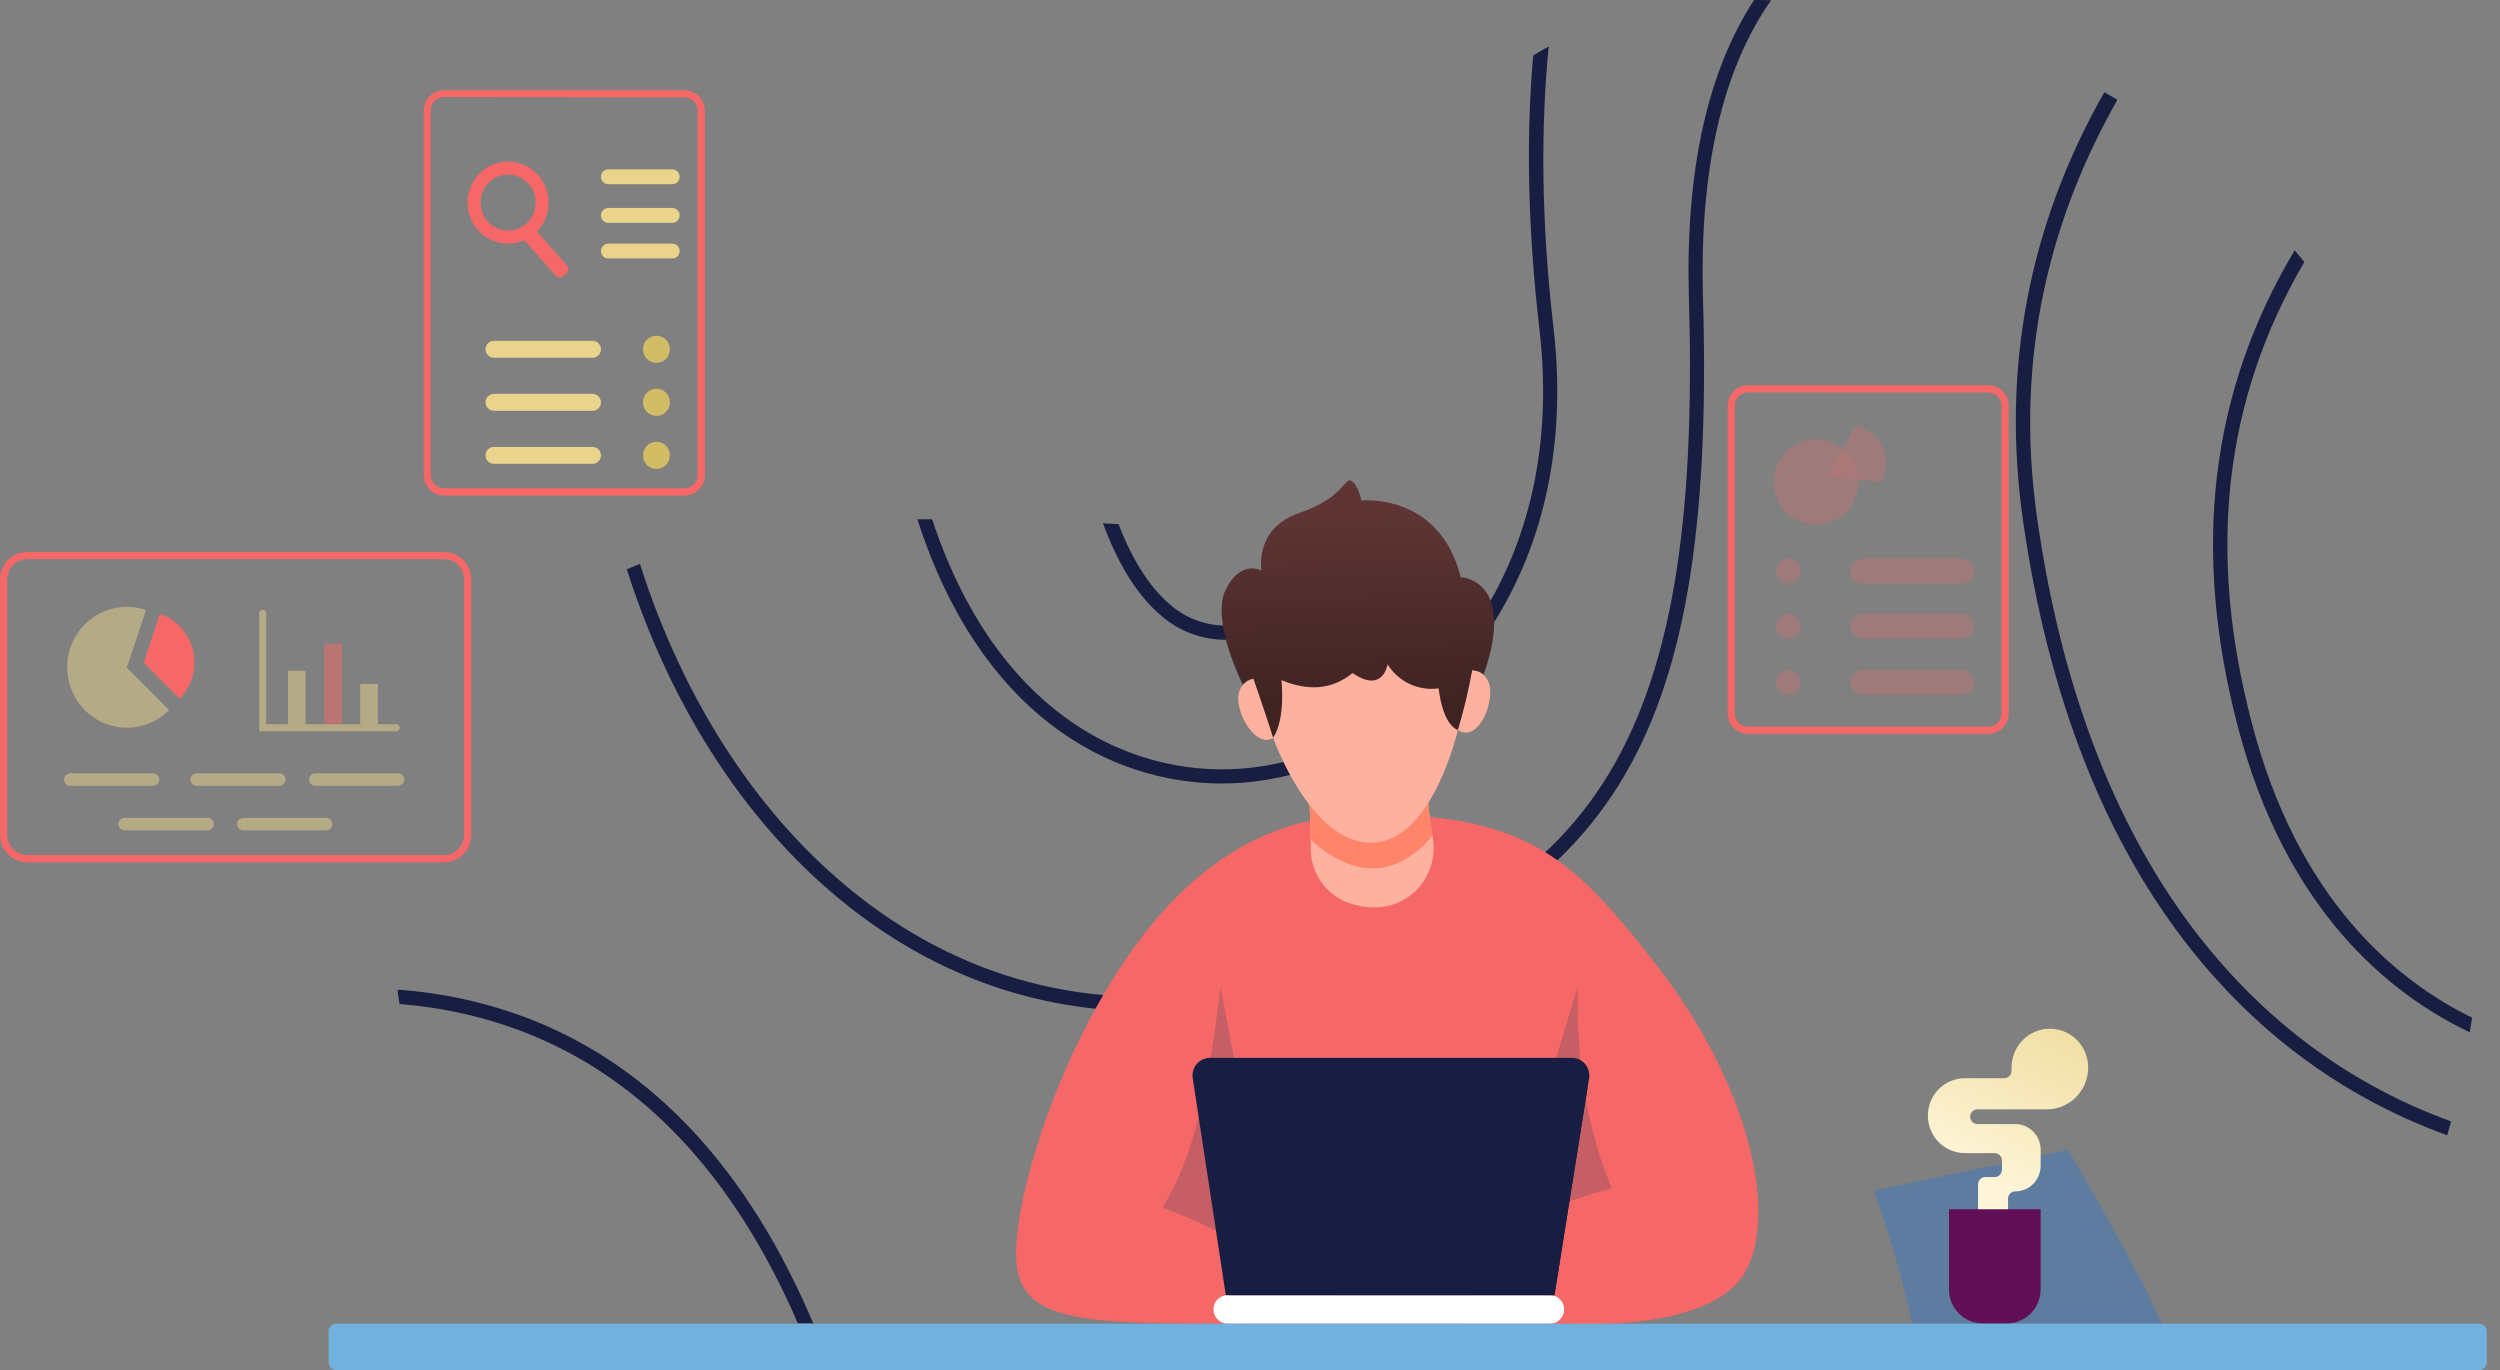 <svg width="177" height="97" viewBox="0 0 177 97" fill="none" xmlns="http://www.w3.org/2000/svg">
<rect x="0" y="0" width="177" height="97" fill="#808080" stroke="none"/>
<path d="M173.535 79.395C173.445 79.728 173.355 80.057 173.265 80.38C171.282 79.662 169.357 78.79 167.507 77.771C158.373 72.753 146.741 61.574 143.22 36.788C141.705 26.104 143.639 15.927 148.985 6.532C149.295 6.702 149.605 6.88 149.915 7.062C145.226 15.303 142.588 25.153 144.222 36.643C147.683 60.987 159.033 71.951 167.947 76.858C169.741 77.85 171.61 78.698 173.535 79.395Z" fill="#171E41"/>
<path d="M175.024 72.053C174.975 72.402 174.919 72.75 174.86 73.088C169.092 70.347 161.818 64.383 158.434 51.435C155.158 38.891 156.462 27.768 162.463 17.718C162.695 17.99 162.921 18.27 163.145 18.552C157.451 28.289 156.239 39.057 159.425 51.165C162.639 63.565 169.51 69.35 175.024 72.053Z" fill="#171E41"/>
<path d="M120.573 21.164C121.057 37.631 119.216 48.243 114.567 55.637C109.71 63.383 101.609 68.065 88.3 70.815C85.887 71.325 83.429 71.584 80.964 71.59C73.473 71.59 66.416 69.119 60.233 64.293C53.039 58.673 47.526 50.209 44.377 40.303C44.687 40.171 44.997 40.042 45.307 39.923C48.406 49.663 53.796 57.986 60.85 63.493C68.775 69.689 78.206 71.878 88.102 69.831C112.856 64.706 120.502 52.897 119.575 21.192C119.309 12.196 120.862 5.096 124.19 0C124.584 0 124.984 -7.65183e-07 125.39 0.019C121.925 4.97 120.307 12.058 120.573 21.164Z" fill="#171E41"/>
<path d="M89.686 55.207C88.637 55.383 87.576 55.471 86.512 55.471C78.531 55.471 69.392 50.576 64.947 36.765C65.294 36.765 65.645 36.765 65.995 36.765C70.895 51.592 81.401 55.581 89.522 54.223C100.49 52.404 111.04 40.977 108.998 23.378C108.121 15.83 108.068 9.385 108.551 3.935C108.905 3.706 109.274 3.49 109.649 3.283C109.103 8.834 109.085 15.447 109.993 23.259C112.103 41.472 101.104 53.31 89.686 55.207Z" fill="#171E41"/>
<path d="M96.334 36.565C95.97 38.408 95.212 40.149 94.111 41.664C92.58 43.696 90.429 44.897 87.721 45.236C87.402 45.276 87.081 45.295 86.76 45.295C85.072 45.295 83.442 44.677 82.17 43.555C80.363 42.018 79.046 39.635 78.088 37.054C78.457 37.076 78.819 37.089 79.185 37.104C80.075 39.387 81.252 41.454 82.814 42.78C83.463 43.355 84.226 43.783 85.052 44.034C85.878 44.285 86.748 44.354 87.603 44.235C90.039 43.922 91.96 42.862 93.327 41.059C94.245 39.788 94.896 38.341 95.24 36.806C95.624 36.737 95.971 36.656 96.334 36.565Z" fill="#171E41"/>
<path d="M57.58 93.701H56.492C52.013 83.331 45.561 76.416 37.276 73.139C34.396 72.013 31.367 71.322 28.288 71.088C28.233 70.749 28.183 70.414 28.143 70.069C31.401 70.293 34.608 71.012 37.654 72.201C46.292 75.623 52.987 82.845 57.58 93.701Z" fill="#171E41"/>
<path d="M146.424 81.408C146.424 81.408 151.461 89.91 153.202 94.033H135.45C134.741 90.725 133.809 87.47 132.66 84.29L146.424 81.408Z" fill="#5D7CA0"/>
<path d="M124.205 88.358C124.071 88.928 123.862 89.477 123.585 89.991C121.173 94.448 110.735 93.717 110.735 93.717H86.911C77.049 93.717 73.097 93.469 72.152 90.355C72.099 90.18 72.055 90.002 72.022 89.822C71.355 86.203 74.684 74.421 80.836 66.343C83.985 62.213 87.239 60.037 90.134 58.899C92.346 58.05 94.698 57.634 97.064 57.673C100.089 57.673 102.531 57.898 104.601 58.391C110.162 59.708 113.069 62.888 117.433 68.529C122.773 75.425 125.413 83.519 124.205 88.358Z" fill="#F56867"/>
<g style="mix-blend-mode:multiply" opacity="0.22">
<path d="M82.293 85.498C84.881 81.38 85.702 75.673 86.412 69.878L88.656 81.662H108.12L111.696 69.878C111.612 75.384 112.359 80.787 114.941 85.952C114.941 85.952 102.215 100.525 82.293 85.498Z" fill="#1F395E"/>
</g>
<path d="M88.203 93.72H86.91C77.049 93.72 73.097 93.472 72.152 90.358C71.637 87.909 72.291 85.341 75.251 84.566C79.853 83.362 87.912 88.1 87.912 88.1L88.203 93.72Z" fill="#F56867"/>
<path d="M124.204 88.358C124.07 88.928 123.862 89.477 123.584 89.991C121.173 94.448 110.734 93.717 110.734 93.717H103.668L104.567 87.658C104.567 87.658 117.103 81.785 121.594 83.616C123.792 84.513 124.464 86.373 124.204 88.358Z" fill="#F56867"/>
<path d="M104.608 58.394C104.397 61.216 103.241 66.387 97.601 66.387C91.656 66.387 90.398 61.301 90.141 58.902C92.353 58.053 94.705 57.637 97.071 57.676C100.096 57.676 102.538 57.902 104.608 58.394Z" fill="#F56867"/>
<path d="M109.743 93.717H86.91C86.645 93.717 86.392 93.61 86.204 93.421C86.017 93.232 85.912 92.975 85.912 92.707C85.912 92.439 86.017 92.182 86.204 91.993C86.392 91.804 86.645 91.697 86.91 91.697H109.743C109.874 91.697 110.004 91.723 110.125 91.774C110.246 91.825 110.356 91.899 110.448 91.993C110.541 92.087 110.615 92.198 110.665 92.321C110.715 92.443 110.741 92.574 110.741 92.707C110.741 92.84 110.715 92.971 110.665 93.093C110.615 93.216 110.541 93.327 110.448 93.421C110.356 93.515 110.246 93.589 110.125 93.64C110.004 93.691 109.874 93.717 109.743 93.717Z" fill="white"/>
<path d="M112.509 76.35L112.422 76.874L110.057 91.694H86.787L84.444 76.328C84.419 76.151 84.432 75.971 84.481 75.799C84.53 75.627 84.615 75.468 84.73 75.332C84.845 75.197 84.988 75.087 85.148 75.012C85.308 74.936 85.483 74.897 85.659 74.895H111.297C111.475 74.897 111.651 74.937 111.813 75.014C111.975 75.091 112.118 75.203 112.233 75.341C112.348 75.479 112.432 75.641 112.48 75.815C112.527 75.989 112.537 76.171 112.509 76.35Z" fill="#171E41"/>
<path d="M112.421 76.88L110.056 91.701H86.91L94.754 90.873C98.702 90.457 102.453 88.924 105.578 86.449C108.703 83.974 111.074 80.657 112.421 76.88Z" fill="#171E41"/>
<path d="M97.52 64.239H97.365C96.593 64.249 95.828 64.093 95.121 63.781C94.405 63.44 93.804 62.894 93.391 62.211C92.979 61.527 92.773 60.737 92.799 59.937C92.799 59.77 92.799 59.623 92.799 59.447C92.799 58.099 92.719 56.979 92.719 56.979V56.371L101.087 55.995C101.114 57.061 101.225 58.123 101.422 59.171C101.423 59.184 101.423 59.196 101.422 59.209C101.54 59.805 101.529 60.419 101.39 61.011C101.251 61.602 100.987 62.156 100.616 62.634C100.245 63.112 99.776 63.503 99.242 63.78C98.707 64.057 98.12 64.214 97.52 64.239Z" fill="#FEB19E"/>
<path d="M101.427 59.171C97.934 63.32 94.345 60.896 92.79 59.447C92.79 58.099 92.709 56.979 92.709 56.979V56.371L101.077 55.995C101.109 57.061 101.226 58.124 101.427 59.171Z" fill="#FF856A"/>
<path d="M90.144 52.25C90.144 52.25 92.744 59.664 97.08 59.664C101.416 59.664 103.217 51.68 103.217 51.68V44.737H89.812L90.144 52.25Z" fill="#FEB19E"/>
<path d="M88.749 48.067C88.749 48.067 87.472 48.303 87.689 49.786C87.906 51.269 89.239 53.069 90.32 52.122L88.749 48.067Z" fill="#FEB19E"/>
<path d="M104.23 47.447C104.23 47.447 105.526 47.503 105.51 49.014C105.495 50.526 104.416 52.48 103.217 51.689L104.23 47.447Z" fill="#FEB19E"/>
<path d="M104.229 47.446C103.979 48.878 103.64 50.291 103.215 51.68C103.215 51.68 102.19 51.47 101.855 48.735C101.155 48.834 100.442 48.726 99.801 48.425C99.16 48.124 98.619 47.643 98.241 47.039C98.241 47.039 97.909 49.143 95.762 47.647C94.333 48.829 92.644 48.952 90.728 48.152C90.728 48.152 91.038 50.912 90.136 52.229C90.136 52.229 89.805 51.137 88.742 48.045C88.593 48.059 88.45 48.105 88.321 48.18C88.192 48.255 88.081 48.358 87.995 48.481C87.995 48.481 85.698 43.934 86.78 41.748C87.862 39.563 89.315 40.4 89.315 40.4C89.315 40.4 88.776 37.411 91.977 36.323C95.179 35.235 95.179 33.755 95.678 34.05C96.177 34.345 96.385 35.439 96.385 35.439C96.385 35.439 101.917 34.849 103.414 40.867C103.414 40.867 107.409 40.996 105.038 47.766C105.044 47.788 104.889 47.509 104.229 47.446Z" fill="url(#paint0_linear)"/>
<path d="M175.522 93.717H23.808C23.509 93.717 23.266 93.963 23.266 94.266V96.451C23.266 96.754 23.509 97 23.808 97H175.522C175.822 97 176.065 96.754 176.065 96.451V94.266C176.065 93.963 175.822 93.717 175.522 93.717Z" fill="#70B2DD"/>
<path d="M137.989 85.611H144.476V91.293C144.476 91.929 144.226 92.539 143.782 92.989C143.337 93.439 142.734 93.692 142.105 93.692H140.357C139.728 93.692 139.125 93.439 138.681 92.989C138.236 92.539 137.986 91.929 137.986 91.293V85.611H137.989Z" fill="url(#paint1_linear)"/>
<path d="M140.049 85.61V83.857C140.049 83.789 140.062 83.721 140.088 83.658C140.114 83.595 140.152 83.538 140.2 83.489C140.248 83.441 140.304 83.403 140.367 83.376C140.429 83.35 140.496 83.337 140.564 83.337H141.221C141.288 83.337 141.356 83.324 141.418 83.298C141.481 83.272 141.538 83.234 141.586 83.186C141.634 83.137 141.673 83.08 141.699 83.016C141.725 82.953 141.738 82.885 141.738 82.816V82.161C141.738 82.092 141.725 82.024 141.699 81.961C141.673 81.898 141.634 81.84 141.586 81.792C141.538 81.743 141.481 81.705 141.418 81.679C141.356 81.653 141.288 81.64 141.221 81.64H139.113C138.769 81.64 138.428 81.572 138.11 81.438C137.792 81.305 137.503 81.109 137.26 80.863C137.017 80.617 136.824 80.324 136.693 80.002C136.561 79.68 136.494 79.336 136.494 78.987C136.494 78.285 136.77 77.611 137.261 77.114C137.752 76.617 138.418 76.338 139.113 76.338H141.902C142.039 76.338 142.17 76.283 142.266 76.185C142.363 76.087 142.417 75.955 142.417 75.817V75.576C142.418 74.847 142.704 74.15 143.213 73.635C143.722 73.121 144.412 72.832 145.132 72.832C145.851 72.832 146.541 73.121 147.05 73.635C147.558 74.15 147.844 74.848 147.844 75.576C147.844 75.965 147.769 76.351 147.621 76.711C147.474 77.071 147.258 77.398 146.986 77.674C146.714 77.95 146.39 78.168 146.034 78.317C145.678 78.466 145.297 78.543 144.912 78.542H140.003C139.935 78.542 139.868 78.555 139.806 78.582C139.743 78.608 139.687 78.646 139.639 78.695C139.591 78.743 139.553 78.8 139.527 78.863C139.501 78.927 139.488 78.994 139.488 79.063C139.488 79.131 139.501 79.199 139.527 79.262C139.553 79.325 139.591 79.382 139.639 79.431C139.687 79.479 139.743 79.517 139.806 79.543C139.868 79.57 139.935 79.583 140.003 79.583H142.687C143.162 79.584 143.618 79.776 143.953 80.116C144.289 80.457 144.478 80.918 144.478 81.399V82.534C144.478 82.772 144.432 83.008 144.342 83.229C144.253 83.449 144.121 83.649 143.954 83.818C143.788 83.986 143.59 84.12 143.373 84.212C143.155 84.303 142.922 84.35 142.687 84.35C142.619 84.349 142.551 84.362 142.489 84.388C142.426 84.415 142.369 84.453 142.321 84.501C142.273 84.549 142.234 84.607 142.208 84.67C142.182 84.734 142.169 84.802 142.169 84.87V85.61H140.049Z" fill="url(#paint2_linear)"/>
<path d="M140.78 51.957H123.755C123.375 51.956 123.01 51.803 122.742 51.531C122.473 51.259 122.321 50.89 122.32 50.505V28.73C122.32 28.344 122.471 27.975 122.741 27.703C123.01 27.431 123.375 27.278 123.755 27.278H140.78C141.16 27.278 141.525 27.431 141.794 27.703C142.064 27.975 142.215 28.344 142.215 28.73V50.508C142.213 50.893 142.061 51.261 141.792 51.532C141.524 51.804 141.16 51.956 140.78 51.957ZM123.749 27.782C123.502 27.782 123.266 27.882 123.092 28.058C122.917 28.234 122.819 28.474 122.819 28.723V50.508C122.819 50.758 122.917 50.997 123.092 51.174C123.266 51.35 123.502 51.449 123.749 51.449H140.78C141.026 51.449 141.263 51.35 141.437 51.174C141.612 50.997 141.71 50.758 141.71 50.508V28.73C141.71 28.48 141.612 28.241 141.437 28.064C141.263 27.888 141.026 27.789 140.78 27.789L123.749 27.782Z" fill="#F56867"/>
<g opacity="0.5">
<g style="mix-blend-mode:multiply" opacity="0.5">
<path d="M131.49 34.814C131.871 33.186 130.876 31.553 129.267 31.167C127.658 30.781 126.045 31.788 125.663 33.416C125.282 35.044 126.277 36.676 127.886 37.062C129.495 37.448 131.108 36.441 131.49 34.814Z" fill="#F56867"/>
</g>
<g style="mix-blend-mode:multiply" opacity="0.5">
<path d="M129.363 33.712L131.359 30.125C133.188 30.589 134.062 32.32 133.188 34.123L129.363 33.712Z" fill="#F56867"/>
</g>
<g style="mix-blend-mode:multiply" opacity="0.5">
<path d="M127.49 40.423C127.49 40.598 127.439 40.769 127.343 40.915C127.247 41.06 127.11 41.173 126.951 41.24C126.791 41.307 126.615 41.325 126.446 41.291C126.276 41.257 126.12 41.172 125.998 41.049C125.876 40.925 125.793 40.767 125.759 40.596C125.725 40.424 125.743 40.246 125.809 40.085C125.875 39.923 125.987 39.785 126.131 39.688C126.274 39.591 126.443 39.539 126.616 39.539C126.731 39.539 126.845 39.562 126.951 39.606C127.057 39.651 127.153 39.716 127.234 39.798C127.315 39.88 127.38 39.978 127.424 40.085C127.468 40.192 127.49 40.307 127.49 40.423Z" fill="#F56867"/>
</g>
<g style="mix-blend-mode:multiply" opacity="0.5">
<path d="M127.49 44.337C127.49 44.512 127.439 44.683 127.343 44.828C127.247 44.974 127.11 45.087 126.951 45.154C126.791 45.221 126.615 45.238 126.446 45.204C126.276 45.17 126.12 45.086 125.998 44.962C125.876 44.839 125.793 44.681 125.759 44.51C125.725 44.338 125.743 44.16 125.809 43.999C125.875 43.837 125.987 43.699 126.131 43.602C126.274 43.505 126.443 43.453 126.616 43.453C126.731 43.453 126.845 43.475 126.951 43.52C127.057 43.564 127.153 43.63 127.234 43.712C127.315 43.794 127.38 43.891 127.424 43.999C127.468 44.106 127.49 44.221 127.49 44.337Z" fill="#F56867"/>
</g>
<g style="mix-blend-mode:multiply" opacity="0.5">
<path d="M138.887 41.308H131.898C131.784 41.308 131.67 41.285 131.564 41.24C131.458 41.196 131.362 41.131 131.281 41.048C131.2 40.966 131.136 40.869 131.093 40.761C131.049 40.654 131.027 40.539 131.027 40.423C131.027 40.307 131.049 40.193 131.093 40.085C131.136 39.978 131.2 39.88 131.281 39.798C131.362 39.716 131.458 39.651 131.564 39.606C131.67 39.562 131.784 39.539 131.898 39.539H138.887C139.119 39.539 139.341 39.632 139.505 39.798C139.669 39.964 139.761 40.189 139.761 40.423C139.761 40.658 139.669 40.883 139.505 41.049C139.341 41.215 139.119 41.308 138.887 41.308Z" fill="#F56867"/>
</g>
<g style="mix-blend-mode:multiply" opacity="0.5">
<path d="M138.887 45.221H131.898C131.784 45.221 131.67 45.198 131.564 45.154C131.458 45.109 131.362 45.044 131.281 44.962C131.2 44.88 131.136 44.782 131.093 44.675C131.049 44.568 131.027 44.453 131.027 44.337C131.027 44.221 131.049 44.106 131.093 43.999C131.136 43.892 131.2 43.794 131.281 43.712C131.362 43.63 131.458 43.565 131.564 43.52C131.67 43.475 131.784 43.453 131.898 43.453H138.887C139.119 43.453 139.341 43.546 139.505 43.712C139.669 43.877 139.761 44.102 139.761 44.337C139.761 44.572 139.669 44.796 139.505 44.962C139.341 45.128 139.119 45.221 138.887 45.221Z" fill="#F56867"/>
</g>
<g style="mix-blend-mode:multiply" opacity="0.5">
<path d="M127.49 48.313C127.49 48.488 127.439 48.659 127.343 48.804C127.247 48.95 127.11 49.063 126.951 49.13C126.791 49.197 126.615 49.215 126.446 49.18C126.276 49.146 126.12 49.062 125.998 48.938C125.876 48.815 125.793 48.657 125.759 48.486C125.725 48.314 125.743 48.136 125.809 47.975C125.875 47.813 125.987 47.675 126.131 47.578C126.274 47.481 126.443 47.429 126.616 47.429C126.731 47.429 126.845 47.452 126.951 47.496C127.057 47.541 127.153 47.606 127.234 47.688C127.315 47.77 127.38 47.867 127.424 47.975C127.468 48.082 127.49 48.197 127.49 48.313Z" fill="#F56867"/>
</g>
<g style="mix-blend-mode:multiply" opacity="0.5">
<path d="M138.887 49.197H131.898C131.784 49.197 131.67 49.174 131.564 49.13C131.458 49.086 131.362 49.02 131.281 48.938C131.2 48.856 131.136 48.758 131.093 48.651C131.049 48.544 131.027 48.429 131.027 48.313C131.027 48.197 131.049 48.082 131.093 47.975C131.136 47.868 131.2 47.77 131.281 47.688C131.362 47.606 131.458 47.541 131.564 47.496C131.67 47.452 131.784 47.429 131.898 47.429H138.887C139.119 47.429 139.341 47.522 139.505 47.688C139.669 47.854 139.761 48.078 139.761 48.313C139.761 48.548 139.669 48.773 139.505 48.938C139.341 49.104 139.119 49.197 138.887 49.197Z" fill="#F56867"/>
</g>
</g>
<path d="M48.464 35.091H31.433C31.052 35.091 30.688 34.938 30.418 34.666C30.149 34.393 29.998 34.024 29.998 33.639V7.84C29.998 7.455 30.149 7.085 30.418 6.813C30.688 6.541 31.052 6.388 31.433 6.388H48.464C48.844 6.388 49.209 6.541 49.478 6.813C49.748 7.085 49.899 7.455 49.899 7.84V33.655C49.894 34.037 49.741 34.402 49.472 34.67C49.204 34.939 48.841 35.09 48.464 35.091ZM31.433 6.868C31.186 6.868 30.95 6.967 30.776 7.143C30.601 7.32 30.503 7.559 30.503 7.809V33.623C30.503 33.873 30.601 34.112 30.776 34.288C30.95 34.465 31.186 34.564 31.433 34.564H48.464C48.71 34.564 48.947 34.465 49.121 34.288C49.296 34.112 49.394 33.873 49.394 33.623V7.84C49.394 7.59 49.296 7.351 49.121 7.175C48.947 6.998 48.71 6.899 48.464 6.899L31.433 6.868Z" fill="#F56867"/>
<path d="M36.844 16.677L37.648 15.955L40.146 18.801C40.212 18.876 40.246 18.975 40.24 19.075C40.234 19.176 40.189 19.27 40.115 19.337L39.872 19.555C39.797 19.622 39.7 19.656 39.6 19.65C39.501 19.645 39.408 19.599 39.342 19.524L36.844 16.677Z" fill="#F56867"/>
<path d="M35.974 11.443C35.406 11.443 34.851 11.613 34.379 11.932C33.907 12.251 33.539 12.705 33.322 13.235C33.105 13.766 33.048 14.35 33.159 14.913C33.269 15.476 33.543 15.994 33.944 16.4C34.346 16.806 34.857 17.082 35.414 17.195C35.97 17.307 36.547 17.249 37.072 17.029C37.596 16.809 38.044 16.437 38.36 15.96C38.675 15.482 38.843 14.921 38.843 14.347C38.843 13.576 38.541 12.838 38.003 12.293C37.465 11.749 36.735 11.443 35.974 11.443ZM35.974 16.325C35.587 16.325 35.209 16.209 34.887 15.992C34.565 15.774 34.315 15.465 34.167 15.104C34.019 14.742 33.98 14.344 34.055 13.96C34.131 13.577 34.317 13.224 34.591 12.947C34.864 12.671 35.213 12.482 35.592 12.406C35.971 12.329 36.364 12.369 36.722 12.518C37.079 12.668 37.385 12.922 37.6 13.247C37.814 13.572 37.929 13.955 37.929 14.347C37.928 14.871 37.722 15.374 37.355 15.745C36.989 16.116 36.492 16.324 35.974 16.325Z" fill="#F56867"/>
<path d="M47.599 13.042H43.068C42.999 13.042 42.931 13.029 42.868 13.002C42.805 12.976 42.748 12.937 42.699 12.888C42.651 12.839 42.613 12.781 42.587 12.717C42.56 12.653 42.547 12.585 42.547 12.515C42.547 12.446 42.56 12.378 42.587 12.314C42.613 12.25 42.651 12.192 42.699 12.143C42.748 12.094 42.805 12.055 42.868 12.029C42.931 12.002 42.999 11.989 43.068 11.989H47.599C47.737 11.989 47.869 12.044 47.967 12.143C48.065 12.242 48.119 12.376 48.119 12.515C48.119 12.655 48.065 12.789 47.967 12.888C47.869 12.987 47.737 13.042 47.599 13.042Z" fill="#EAD48C"/>
<path d="M47.599 15.777H43.068C42.999 15.777 42.931 15.763 42.868 15.737C42.805 15.71 42.748 15.671 42.699 15.623C42.651 15.574 42.613 15.515 42.587 15.452C42.56 15.388 42.547 15.319 42.547 15.25C42.547 15.181 42.56 15.112 42.587 15.048C42.613 14.984 42.651 14.926 42.699 14.877C42.748 14.829 42.805 14.79 42.868 14.763C42.931 14.737 42.999 14.723 43.068 14.723H47.599C47.737 14.723 47.869 14.779 47.967 14.877C48.065 14.976 48.119 15.11 48.119 15.25C48.119 15.319 48.106 15.388 48.08 15.452C48.054 15.515 48.015 15.574 47.967 15.623C47.919 15.671 47.861 15.71 47.798 15.737C47.735 15.763 47.667 15.777 47.599 15.777Z" fill="#EAD48C"/>
<path d="M47.599 18.301H43.068C42.999 18.301 42.931 18.287 42.868 18.261C42.805 18.234 42.748 18.196 42.699 18.147C42.651 18.098 42.613 18.04 42.587 17.976C42.56 17.912 42.547 17.843 42.547 17.774C42.547 17.705 42.56 17.637 42.587 17.573C42.613 17.509 42.651 17.451 42.699 17.402C42.748 17.353 42.805 17.314 42.868 17.287C42.931 17.261 42.999 17.247 43.068 17.247H47.599C47.667 17.247 47.735 17.261 47.798 17.287C47.861 17.314 47.919 17.353 47.967 17.402C48.015 17.451 48.054 17.509 48.08 17.573C48.106 17.637 48.119 17.705 48.119 17.774C48.119 17.914 48.065 18.048 47.967 18.147C47.869 18.245 47.737 18.301 47.599 18.301Z" fill="#EAD48C"/>
<path d="M41.956 25.329H34.967C34.81 25.328 34.66 25.265 34.549 25.152C34.438 25.04 34.376 24.888 34.375 24.73C34.375 24.571 34.437 24.418 34.548 24.305C34.659 24.192 34.81 24.128 34.967 24.128H41.956C42.113 24.128 42.264 24.192 42.375 24.305C42.486 24.418 42.548 24.571 42.548 24.73C42.547 24.888 42.484 25.04 42.374 25.152C42.263 25.265 42.113 25.328 41.956 25.329Z" fill="#EAD48C"/>
<path d="M41.956 29.083H34.967C34.81 29.083 34.659 29.02 34.548 28.907C34.437 28.795 34.375 28.643 34.375 28.484C34.376 28.325 34.438 28.173 34.549 28.061C34.66 27.949 34.81 27.886 34.967 27.885H41.956C42.113 27.886 42.263 27.949 42.374 28.061C42.484 28.173 42.547 28.325 42.548 28.484C42.548 28.643 42.486 28.795 42.374 28.907C42.264 29.02 42.113 29.083 41.956 29.083Z" fill="#EAD48C"/>
<path d="M41.956 32.839H34.967C34.81 32.838 34.66 32.775 34.549 32.663C34.438 32.551 34.376 32.399 34.375 32.24C34.375 32.081 34.437 31.929 34.548 31.817C34.659 31.704 34.81 31.641 34.967 31.641H41.956C42.113 31.641 42.264 31.704 42.374 31.817C42.486 31.929 42.548 32.081 42.548 32.24C42.547 32.399 42.484 32.551 42.374 32.663C42.263 32.775 42.113 32.838 41.956 32.839Z" fill="#EAD48C"/>
<path d="M47.428 24.73C47.428 24.92 47.373 25.106 47.268 25.265C47.163 25.423 47.015 25.546 46.841 25.619C46.667 25.692 46.476 25.711 46.291 25.674C46.107 25.637 45.937 25.545 45.804 25.41C45.671 25.276 45.58 25.104 45.544 24.917C45.507 24.731 45.526 24.537 45.598 24.361C45.67 24.185 45.792 24.035 45.948 23.929C46.105 23.823 46.289 23.767 46.477 23.767C46.729 23.767 46.971 23.868 47.15 24.049C47.328 24.229 47.428 24.474 47.428 24.73Z" fill="#D3BC66"/>
<path d="M47.428 28.483C47.428 28.674 47.373 28.86 47.268 29.018C47.163 29.177 47.015 29.3 46.841 29.373C46.667 29.446 46.476 29.465 46.291 29.428C46.107 29.39 45.937 29.299 45.804 29.164C45.671 29.03 45.58 28.858 45.544 28.671C45.507 28.485 45.526 28.291 45.598 28.115C45.67 27.939 45.792 27.789 45.948 27.683C46.105 27.577 46.289 27.521 46.477 27.521C46.602 27.52 46.726 27.545 46.842 27.593C46.957 27.641 47.062 27.712 47.151 27.802C47.239 27.891 47.309 27.998 47.357 28.115C47.404 28.232 47.429 28.357 47.428 28.483Z" fill="#D3BC66"/>
<path d="M47.428 32.24C47.428 32.431 47.373 32.617 47.268 32.775C47.163 32.934 47.015 33.057 46.841 33.13C46.667 33.203 46.476 33.222 46.291 33.185C46.107 33.148 45.937 33.056 45.804 32.921C45.671 32.787 45.58 32.615 45.544 32.428C45.507 32.242 45.526 32.048 45.598 31.872C45.67 31.696 45.792 31.546 45.948 31.44C46.105 31.334 46.289 31.278 46.477 31.278C46.729 31.278 46.971 31.379 47.15 31.56C47.328 31.74 47.428 31.985 47.428 32.24Z" fill="#D3BC66"/>
<path d="M31.442 61.047H1.912C1.405 61.046 0.919 60.842 0.561 60.479C0.203 60.117 0.001 59.625 0 59.112V41.018C0 40.505 0.201 40.012 0.56 39.65C0.919 39.287 1.405 39.083 1.912 39.083H31.442C31.694 39.081 31.944 39.131 32.177 39.227C32.41 39.324 32.622 39.466 32.801 39.646C32.979 39.826 33.121 40.04 33.218 40.275C33.314 40.51 33.364 40.763 33.364 41.018V59.112C33.364 59.367 33.314 59.619 33.217 59.854C33.12 60.089 32.978 60.303 32.8 60.483C32.621 60.662 32.41 60.804 32.177 60.901C31.944 60.998 31.694 61.048 31.442 61.047ZM1.912 39.588C1.54 39.591 1.183 39.743 0.921 40.011C0.659 40.279 0.511 40.641 0.511 41.018V59.112C0.512 59.491 0.661 59.854 0.926 60.122C1.191 60.39 1.55 60.541 1.925 60.542H31.442C31.817 60.541 32.176 60.39 32.441 60.122C32.706 59.854 32.855 59.491 32.856 59.112V41.018C32.856 40.638 32.707 40.275 32.442 40.007C32.177 39.738 31.817 39.588 31.442 39.588H1.912Z" fill="#F56867"/>
<path opacity="0.5" d="M11.976 50.271C11.443 50.81 10.777 51.195 10.047 51.386C9.317 51.578 8.55 51.568 7.825 51.358C7.1 51.149 6.443 50.747 5.923 50.195C5.403 49.642 5.038 48.959 4.867 48.217C4.695 47.474 4.723 46.698 4.947 45.97C5.171 45.241 5.584 44.587 6.142 44.074C6.7 43.561 7.384 43.208 8.122 43.052C8.86 42.896 9.625 42.943 10.34 43.187L8.982 47.264L11.976 50.271Z" fill="#EAD48C"/>
<path d="M13.77 46.909C13.771 47.387 13.678 47.86 13.497 48.301C13.315 48.742 13.049 49.142 12.713 49.477L10.172 46.909L11.325 43.46C12.038 43.703 12.658 44.167 13.096 44.786C13.535 45.405 13.771 46.148 13.77 46.909Z" fill="#F56867"/>
<path opacity="0.5" d="M28.081 51.776H18.349V43.463C18.345 43.427 18.349 43.391 18.36 43.357C18.37 43.323 18.388 43.292 18.412 43.265C18.435 43.239 18.464 43.217 18.496 43.203C18.529 43.188 18.563 43.181 18.599 43.181C18.634 43.181 18.669 43.188 18.701 43.203C18.733 43.217 18.762 43.239 18.786 43.265C18.809 43.292 18.827 43.323 18.838 43.357C18.849 43.391 18.852 43.427 18.848 43.463V51.271H28.081C28.142 51.278 28.199 51.308 28.24 51.354C28.282 51.401 28.304 51.461 28.304 51.524C28.304 51.586 28.282 51.647 28.24 51.693C28.199 51.74 28.142 51.769 28.081 51.776Z" fill="#EAD48C"/>
<path opacity="0.5" d="M21.634 47.492H20.385V51.271H21.634V47.492Z" fill="#EAD48C"/>
<path opacity="0.5" d="M24.212 45.576H22.963V51.271H24.212V45.576Z" fill="#F56867"/>
<path opacity="0.5" d="M26.751 48.424H25.502V51.271H26.751V48.424Z" fill="#EAD48C"/>
<path opacity="0.5" d="M10.842 54.749H4.978C4.737 54.749 4.541 54.947 4.541 55.191C4.541 55.436 4.737 55.633 4.978 55.633H10.842C11.083 55.633 11.279 55.436 11.279 55.191C11.279 54.947 11.083 54.749 10.842 54.749Z" fill="#EAD48C"/>
<path opacity="0.5" d="M19.783 54.749H13.919C13.678 54.749 13.482 54.947 13.482 55.191C13.482 55.436 13.678 55.633 13.919 55.633H19.783C20.025 55.633 20.22 55.436 20.22 55.191C20.22 54.947 20.025 54.749 19.783 54.749Z" fill="#EAD48C"/>
<path opacity="0.5" d="M28.182 54.749H22.318C22.076 54.749 21.881 54.947 21.881 55.191C21.881 55.436 22.076 55.633 22.318 55.633H28.182C28.423 55.633 28.619 55.436 28.619 55.191C28.619 54.947 28.423 54.749 28.182 54.749Z" fill="#EAD48C"/>
<path opacity="0.5" d="M14.701 58.788H8.812C8.697 58.788 8.586 58.742 8.504 58.66C8.422 58.578 8.376 58.466 8.375 58.349C8.375 58.291 8.386 58.234 8.408 58.18C8.43 58.126 8.462 58.078 8.503 58.036C8.544 57.995 8.592 57.963 8.645 57.941C8.698 57.918 8.755 57.907 8.812 57.907H14.701C14.758 57.907 14.815 57.918 14.868 57.941C14.921 57.963 14.969 57.995 15.01 58.036C15.05 58.078 15.082 58.126 15.104 58.18C15.126 58.234 15.138 58.291 15.138 58.349C15.137 58.466 15.091 58.578 15.009 58.66C14.927 58.742 14.816 58.788 14.701 58.788Z" fill="#EAD48C"/>
<path opacity="0.5" d="M23.09 58.788H17.226C17.111 58.788 17 58.742 16.918 58.66C16.836 58.578 16.79 58.466 16.789 58.349C16.789 58.291 16.8 58.234 16.822 58.18C16.844 58.126 16.877 58.078 16.917 58.036C16.958 57.995 17.006 57.963 17.059 57.941C17.112 57.918 17.169 57.907 17.226 57.907H23.09C23.147 57.907 23.204 57.918 23.257 57.941C23.31 57.963 23.358 57.995 23.399 58.036C23.439 58.078 23.472 58.126 23.494 58.18C23.516 58.234 23.527 58.291 23.527 58.349C23.526 58.466 23.48 58.578 23.398 58.66C23.316 58.742 23.205 58.788 23.09 58.788Z" fill="#EAD48C"/>
<defs>
<linearGradient id="paint0_linear" x1="96.304" y1="49.852" x2="95.958" y2="36.634" gradientUnits="userSpaceOnUse">
<stop stop-color="#3F2323"/>
<stop offset="1" stop-color="#5E3434"/>
</linearGradient>
<linearGradient id="paint1_linear" x1="3386.73" y1="3236.63" x2="3522.56" y2="3236.63" gradientUnits="userSpaceOnUse">
<stop stop-color="#621055"/>
<stop offset="1"/>
</linearGradient>
<linearGradient id="paint2_linear" x1="147.255" y1="67.115" x2="138.865" y2="83.571" gradientUnits="userSpaceOnUse">
<stop stop-color="#EAD48C"/>
<stop offset="1" stop-color="#FFF6DA"/>
</linearGradient>
</defs>
</svg>
